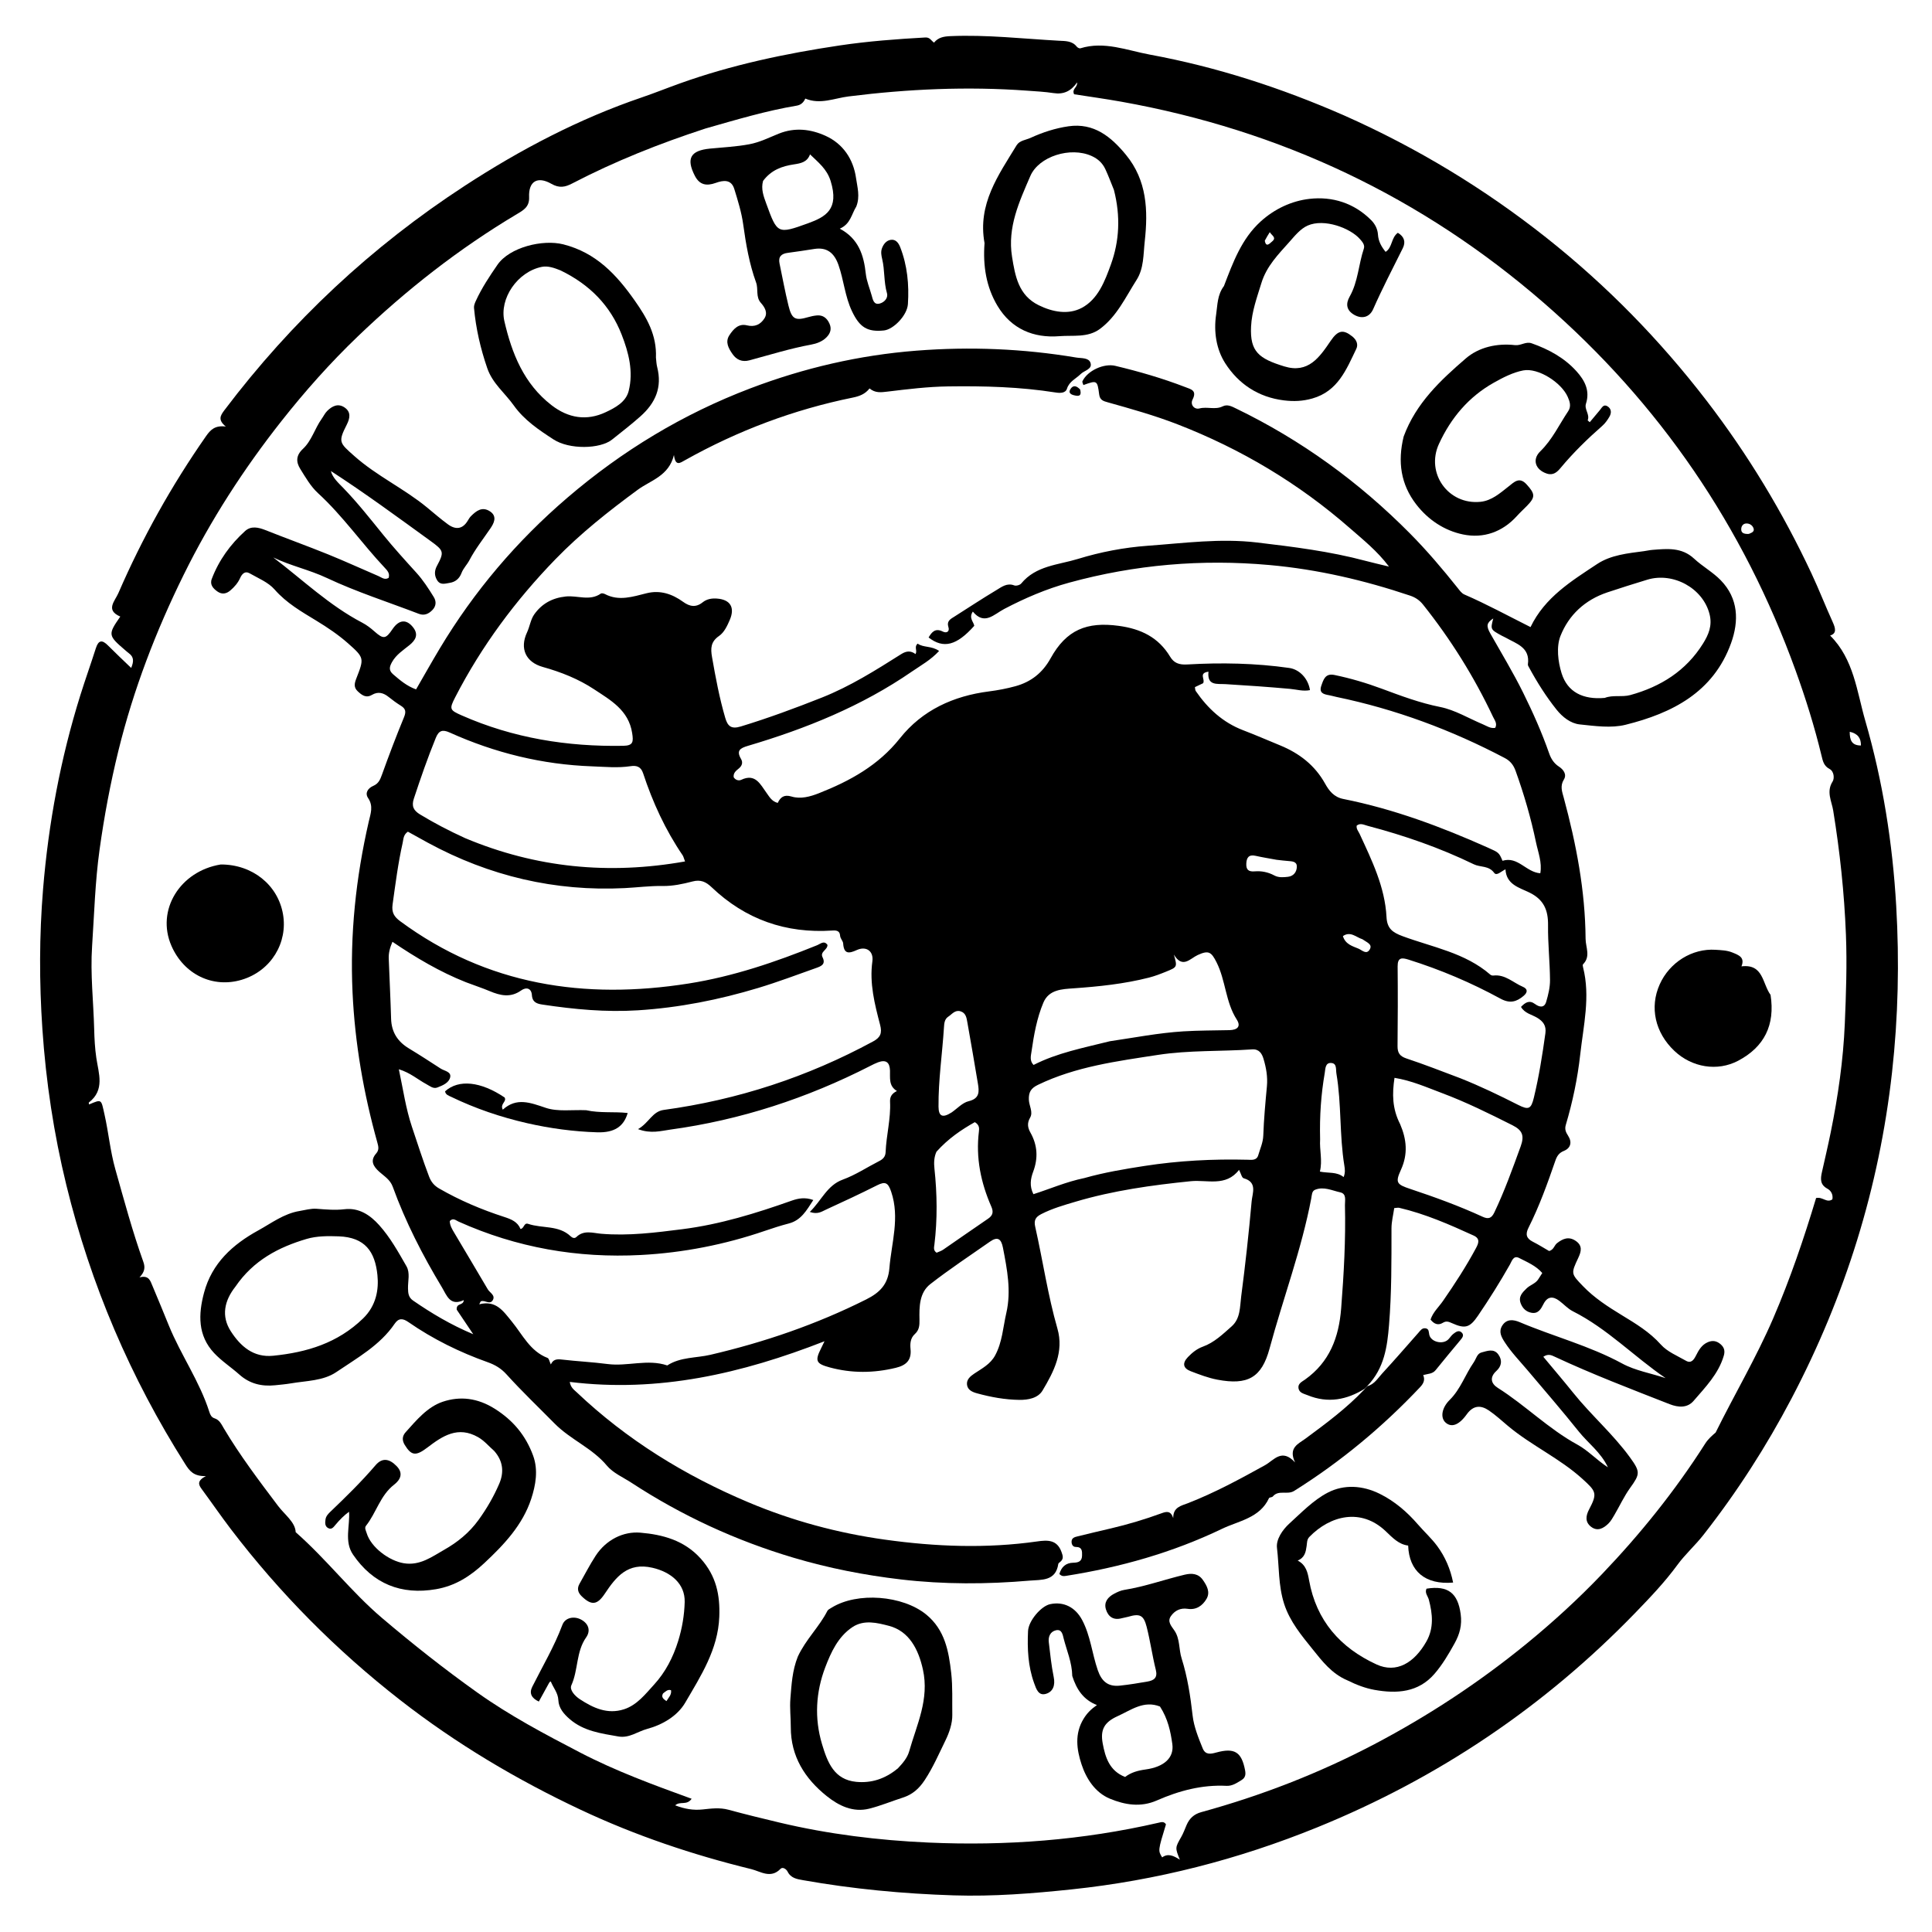 <svg version="1.1" id="Layer_1" xmlns="http://www.w3.org/2000/svg" xmlns:xlink="http://www.w3.org/1999/xlink" x="0px" y="0px"
	 width="100%" viewBox="0 0 896 896" enable-background="new 0 0 896 896" xml:space="preserve">
<path fill="#000000" opacity="1" stroke="none" 
	d="
M623.361,53.538 
	C657.217,68.577 688.33,87.44 717.073,110.186 
	C745.019,132.301 769.759,157.588 791.478,185.85 
	C810.634,210.776 826.785,237.52 840.117,265.967 
	C843.576,273.348 846.53,280.964 849.904,288.386 
	C851.244,291.335 851.928,293.775 848.748,294.737 
	C859.776,305.715 861.131,320.698 865.064,334.269 
	C873.182,362.278 877.716,390.973 879.401,420.149 
	C880.894,445.974 880.336,471.657 877.459,497.377 
	C871.487,550.767 855.776,601.085 830.845,648.582 
	C819.131,670.897 805.523,692.036 789.98,711.861 
	C786.25,716.617 781.433,720.953 778.004,725.644 
	C772.098,733.723 765.305,740.83 758.472,747.894 
	C716.329,791.461 667.07,824.622 610.922,847.455 
	C574.338,862.333 536.416,872.079 497.103,876.227 
	C478.888,878.149 460.628,879.591 442.302,879.008 
	C418.85,878.263 395.519,876.063 372.397,871.961 
	C369.668,871.477 366.781,871.047 365.277,868.026 
	C364.668,866.802 362.971,865.674 361.966,866.721 
	C357.424,871.448 352.626,867.871 348.439,866.847 
	C321.227,860.19 294.756,851.281 269.352,839.336 
	C239.579,825.336 211.491,808.627 185.505,788.367 
	C155.936,765.314 129.777,738.935 107.051,709.142 
	C102.408,703.054 98.08,696.726 93.531,690.565 
	C92.061,688.575 91.264,686.795 95.463,684.555 
	C89.823,684.745 87.873,682.113 85.944,679.072 
	C60.473,638.92 42.049,595.762 30.766,549.588 
	C24.953,525.796 21.31,501.67 19.655,477.194 
	C18.19,455.535 18.2,433.899 19.974,412.327 
	C22.488,381.764 28.101,351.71 37.27,322.389 
	C39.551,315.092 42.136,307.891 44.458,300.606 
	C45.673,296.794 47.385,296.633 50.058,299.33 
	C53.425,302.728 56.925,305.995 60.835,309.769 
	C62.115,306.7 62.082,304.702 59.844,303.021 
	C59.179,302.521 58.552,301.968 57.92,301.425 
	C50.082,294.698 50.011,294.254 55.788,285.943 
	C48.763,282.951 53.271,278.813 54.905,275.049 
	C66.008,249.461 79.536,225.225 95.507,202.342 
	C97.547,199.418 99.614,197.163 104.721,197.814 
	C100.936,194.744 102.197,192.715 104.075,190.23 
	C135.218,149.027 172.367,114.285 215.647,86.099 
	C241.426,69.311 268.585,55.072 297.676,45.164 
	C303.61,43.143 309.402,40.804 315.301,38.69 
	C339.334,30.076 364.234,24.837 389.421,21.077 
	C402.57,19.114 415.861,18.12 429.156,17.379 
	C431.292,17.26 431.833,18.857 433.172,19.768 
	C435.181,17.281 437.812,16.888 440.778,16.76 
	C457.63,16.036 474.365,17.966 491.14,18.89 
	C493.932,19.044 497.22,18.873 499.361,21.635 
	C499.705,22.079 500.59,22.542 501.041,22.403 
	C512.157,18.96 522.684,23.376 533.21,25.316 
	C564.231,31.034 594.111,40.727 623.361,53.538 
M327.135,59.61 
	C305.897,66.547 285.184,74.766 265.349,85.094 
	C262.07,86.801 259.404,87.354 255.724,85.253 
	C249.225,81.543 245.07,84.121 245.383,91.408 
	C245.576,95.908 242.83,97.444 239.783,99.258 
	C212.918,115.254 188.462,134.418 165.927,156.024 
	C153.175,168.25 141.444,181.443 130.496,195.324 
	C112.996,217.51 97.746,241.115 85.232,266.473 
	C72.319,292.639 61.911,319.723 54.928,348.09 
	C51.189,363.278 48.317,378.618 46.166,394.111 
	C44.102,408.97 43.704,423.93 42.708,438.863 
	C41.849,451.748 43.344,464.471 43.674,477.259 
	C43.787,481.656 44.017,486.195 44.677,490.657 
	C45.737,497.822 48.735,505.51 41.2,511.315 
	C41.083,511.406 41.276,511.898 41.325,512.207 
	C47.337,509.66 46.867,509.766 48.466,516.865 
	C50.362,525.285 51.117,533.865 53.488,542.262 
	C57.555,556.668 61.432,571.118 66.48,585.214 
	C67.438,587.888 67.06,589.932 64.689,592.417 
	C69.03,591.261 69.712,593.995 70.657,596.228 
	C73.247,602.351 75.767,608.505 78.272,614.664 
	C83.847,628.37 92.571,640.599 97.082,654.801 
	C97.501,656.119 98.055,657.323 99.487,657.769 
	C101.82,658.498 102.7,660.573 103.79,662.406 
	C111.279,675 120.099,686.647 128.904,698.328 
	C132.076,702.537 136.929,705.903 137.128,710.573 
	C151.705,723.434 162.966,738.298 177.054,750.273 
	C191.4,762.466 206.116,774.104 221.471,785.025 
	C236.521,795.731 252.723,804.281 269.014,812.755 
	C285.528,821.345 302.995,827.764 320.757,834.21 
	C318.484,837.496 315.371,835.151 313.141,837.264 
	C317.466,838.93 321.54,839.635 325.885,839.163 
	C329.843,838.732 333.828,838.216 337.792,839.291 
	C345.654,841.424 353.561,843.361 361.49,845.244 
	C384.237,850.648 407.362,853.483 430.608,854.523 
	C466.483,856.129 502.117,853.432 537.221,845.344 
	C538.534,845.041 539.837,844.587 540.732,846.09 
	C537.024,858.233 537.024,858.233 538.976,861.397 
	C541.616,859.431 544.237,860.556 547.177,862.472 
	C544.928,856.888 544.977,856.916 547.846,851.865 
	C548.826,850.139 549.505,848.239 550.295,846.407 
	C551.622,843.328 553.706,841.346 557.11,840.411 
	C584.971,832.759 611.758,822.38 637.364,808.917 
	C662.473,795.715 686.025,780.22 707.988,762.276 
	C720.254,752.254 731.928,741.555 742.855,730.133 
	C760.729,711.448 776.909,691.344 790.821,669.493 
	C792.229,667.282 794.042,665.764 795.655,664.367 
	C804.421,646.637 814.516,629.59 822.352,611.414 
	C830.241,593.115 836.627,574.287 842.249,555.603 
	C845.342,554.931 847.143,558.055 849.795,556.226 
	C850.204,554.095 849.225,552.209 847.481,551.269 
	C844.019,549.404 844.263,546.671 844.953,543.6 
	C846.339,537.438 847.784,531.287 849.041,525.099 
	C852.42,508.467 854.85,491.645 855.563,474.73 
	C856.141,461.001 856.625,447.24 856.083,433.424 
	C855.323,414.081 853.279,394.967 850.178,375.895 
	C849.474,371.561 846.869,367.158 849.922,362.418 
	C850.766,361.106 850.659,357.761 848.482,356.619 
	C845.813,355.218 845.359,352.913 844.78,350.512 
	C841.541,337.087 837.432,323.926 832.736,310.948 
	C808.538,244.077 769.724,187.164 716.036,140.527 
	C659.389,91.321 593.941,60.406 520.117,47.181 
	C512.684,45.85 505.197,44.82 498.13,43.712 
	C496.968,41.148 499.774,40.651 499.531,38.227 
	C496.66,42.335 493.197,43.884 488.625,43.177 
	C484.527,42.544 480.356,42.343 476.211,42.041 
	C448.561,40.025 421.027,41.271 393.542,44.72 
	C386.944,45.548 380.384,48.624 373.47,45.717 
	C372.707,47.46 371.472,48.666 369.5,48.996 
	C355.361,51.366 341.654,55.467 327.135,59.61 
M811.041,247.616 
	C812.235,247.091 813.844,246.643 813.215,244.949 
	C812.684,243.519 811.263,242.63 809.656,242.788 
	C808.399,242.911 807.625,243.944 807.534,245.187 
	C807.39,247.146 808.671,247.717 811.041,247.616 
M863.043,345.736 
	C863.096,342.371 861.645,340.224 857.847,339.373 
	C857.835,343.137 858.676,345.74 863.043,345.736 
z"/>
<path fill="#000000" opacity="1" stroke="none" 
	d="
M633.03,643.984 
	C624.636,649.22 615.836,650.93 606.396,647.042 
	C604.728,646.356 602.62,646.033 602.214,643.914 
	C601.785,641.667 603.819,640.809 605.254,639.785 
	C616.608,631.688 620.937,620.294 621.989,606.765 
	C623.23,590.811 624.138,574.88 623.742,558.885 
	C623.687,556.68 624.626,553.64 621.53,552.959 
	C617.726,552.123 613.88,550.142 609.875,551.783 
	C608.364,552.402 608.41,554.244 608.13,555.719 
	C603.618,579.486 595.065,602.137 588.779,625.419 
	C585.114,638.995 578.601,642.507 564.559,639.843 
	C560.34,639.042 556.234,637.465 552.2,635.919 
	C548.663,634.564 548.215,632.198 550.903,629.39 
	C552.888,627.317 555.116,625.523 557.809,624.55 
	C563.142,622.623 567.083,618.76 571.176,615.146 
	C575.337,611.473 574.996,606.042 575.623,601.252 
	C577.544,586.585 579.162,571.871 580.47,557.137 
	C580.801,553.406 583.276,548.256 576.762,546.434 
	C575.917,546.198 575.54,544.289 574.627,542.545 
	C568.515,550.528 559.785,547.036 552.28,547.8 
	C534.185,549.642 516.278,552.125 498.83,557.304 
	C493.436,558.905 487.993,560.451 482.908,563.059 
	C480.198,564.448 479.429,565.971 480.105,568.966 
	C483.654,584.68 485.941,600.66 490.406,616.187 
	C493.495,626.929 488.713,636.16 483.487,644.897 
	C481.392,648.398 476.886,649.272 472.757,649.221 
	C466.077,649.138 459.534,647.94 453.101,646.174 
	C450.956,645.586 448.769,644.643 448.468,642.192 
	C448.172,639.784 450.025,638.247 451.85,637.025 
	C455.43,634.629 459.292,632.68 461.501,628.609 
	C464.847,622.444 465.171,615.538 466.695,608.93 
	C469.056,598.692 467.071,588.676 465.13,578.624 
	C464.322,574.444 462.622,573.38 459.127,575.826 
	C449.852,582.315 440.386,588.565 431.464,595.513 
	C426.323,599.517 426.306,606.072 426.424,612.032 
	C426.477,614.737 426.313,616.841 424.253,618.712 
	C422.21,620.567 422.022,623.139 422.279,625.669 
	C422.802,630.831 420.232,633.192 415.448,634.349 
	C405.201,636.828 395.05,636.932 384.858,634.18 
	C378.429,632.444 377.823,631.185 380.833,625.224 
	C381.193,624.511 381.531,623.788 382.384,622.025 
	C343.92,637.062 305.357,645.949 264.236,640.889 
	C264.668,643.54 266.234,644.539 267.447,645.689 
	C290.727,667.756 317.576,684.278 347.033,696.705 
	C367.379,705.288 388.553,710.987 410.393,714.034 
	C433.872,717.31 457.431,718.227 481.009,714.871 
	C485.825,714.186 490.225,713.986 492.305,719.793 
	C492.938,721.562 493.363,722.893 491.82,724.244 
	C491.445,724.572 490.863,724.916 490.804,725.315 
	C489.612,733.411 482.957,732.572 477.566,733.038 
	C457.636,734.759 437.726,734.83 417.784,732.492 
	C400.882,730.512 384.319,727.267 368.012,722.423 
	C341.243,714.471 316.181,702.91 292.82,687.637 
	C288.938,685.099 284.308,683.131 281.453,679.708 
	C274.627,671.524 264.578,667.666 257.213,660.193 
	C249.738,652.608 242.008,645.253 234.868,637.351 
	C232.382,634.599 229.552,632.951 226.241,631.774 
	C213.155,627.12 200.781,621.036 189.361,613.114 
	C186.824,611.354 184.86,611.22 183.058,613.872 
	C176.198,623.961 165.647,629.75 155.958,636.335 
	C149.942,640.424 142.117,640.34 134.972,641.555 
	C132.522,641.972 130.037,642.184 127.562,642.44 
	C121.37,643.08 115.804,641.754 111.023,637.491 
	C107.186,634.07 102.777,631.22 99.289,627.492 
	C91.664,619.34 91.954,609.552 94.625,599.535 
	C98.282,585.826 107.906,577.153 119.738,570.649 
	C125.926,567.248 131.644,562.81 138.991,561.609 
	C141.602,561.182 144.194,560.395 146.829,560.593 
	C151.12,560.915 155.383,561.324 159.69,560.806 
	C166.539,559.982 171.682,563.549 175.844,568.172 
	C180.957,573.852 184.7,580.617 188.5,587.235 
	C190.297,590.363 189.135,594.111 189.22,597.576 
	C189.274,599.819 189.442,601.695 191.601,603.18 
	C200.106,609.028 208.898,614.322 219.477,618.773 
	C216.386,614.178 213.864,610.428 211.811,607.375 
	C211.575,604.097 214.899,605.681 215.083,602.955 
	C208.667,605.932 207.179,600.72 204.936,596.998 
	C195.976,582.133 188.074,566.727 182.149,550.388 
	C180.946,547.068 178.252,545.538 175.939,543.466 
	C173.169,540.984 171.469,538.326 174.467,534.932 
	C175.929,533.277 175.498,531.654 174.985,529.813 
	C168.627,507.016 164.593,483.912 163.493,460.163 
	C162.25,433.343 165.046,407.084 171.016,381.04 
	C171.856,377.376 173.265,373.871 170.714,370.11 
	C169.083,367.705 170.735,365.488 173.088,364.477 
	C175.542,363.422 176.305,361.593 177.138,359.277 
	C180.346,350.352 183.712,341.477 187.331,332.712 
	C188.364,330.21 188.246,328.751 185.966,327.33 
	C183.992,326.099 182.091,324.724 180.28,323.262 
	C177.845,321.297 175.364,320.581 172.491,322.268 
	C169.752,323.876 167.816,322.393 165.881,320.58 
	C163.895,318.719 164.435,316.761 165.259,314.638 
	C168.882,305.299 169.039,305.097 161.374,298.327 
	C156.91,294.385 151.917,291.025 146.785,287.899 
	C139.87,283.687 132.872,279.714 127.346,273.387 
	C124.417,270.034 119.732,268.156 115.703,265.851 
	C113.574,264.633 112.176,266.274 111.399,268.005 
	C110.339,270.367 108.732,272.2 106.817,273.841 
	C104.952,275.438 102.905,275.765 100.868,274.342 
	C98.878,272.953 97.197,271.157 98.217,268.472 
	C101.514,259.791 106.854,252.439 113.685,246.261 
	C116.409,243.797 119.809,244.535 123.119,245.851 
	C132.777,249.689 142.558,253.219 152.192,257.116 
	C160.044,260.292 167.743,263.846 175.535,267.174 
	C176.977,267.79 178.366,269.108 180.224,268.014 
	C180.939,265.901 179.56,264.511 178.362,263.239 
	C167.777,251.995 158.942,239.205 147.479,228.706 
	C144.118,225.628 141.706,221.413 139.255,217.472 
	C137.264,214.271 137.192,211.242 140.498,208.164 
	C144.541,204.399 145.985,198.72 149.18,194.252 
	C150.048,193.038 150.7,191.623 151.738,190.589 
	C154.006,188.327 156.769,186.923 159.778,188.956 
	C162.897,191.064 162.308,193.994 160.818,196.937 
	C156.712,205.044 157.41,205.348 164.318,211.491 
	C174.721,220.742 187.415,226.579 198.068,235.363 
	C201.269,238.002 204.404,240.735 207.751,243.176 
	C211.306,245.768 214.563,245.488 216.976,241.402 
	C217.398,240.687 217.842,239.951 218.423,239.371 
	C220.892,236.905 223.587,234.804 227.193,237.125 
	C230.91,239.519 228.853,242.97 227.436,245.054 
	C224.104,249.956 220.434,254.588 217.648,259.892 
	C216.604,261.878 214.878,263.527 214.027,265.767 
	C213.098,268.215 211.336,269.888 208.548,270.316 
	C206.409,270.645 204.217,271.503 202.725,269.086 
	C201.386,266.918 201.431,264.696 202.631,262.456 
	C206.121,255.946 205.819,255.345 199.677,250.892 
	C184.379,239.799 169.152,228.611 153.452,218.447 
	C154.25,221.585 156.883,223.894 159.255,226.349 
	C165.85,233.177 171.711,240.618 177.68,247.982 
	C182.586,254.035 187.84,259.813 193.08,265.586 
	C196.236,269.064 198.75,272.96 201.189,276.924 
	C202.481,279.024 202.199,281.206 200.538,282.907 
	C198.868,284.617 196.849,285.673 194.237,284.669 
	C179.995,279.199 165.376,274.539 151.611,268.06 
	C143.46,264.222 134.759,262.411 126.732,258.526 
	C140.331,268.869 152.7,280.779 167.932,288.746 
	C170.021,289.839 171.846,291.235 173.604,292.792 
	C177.86,296.563 178.894,296.398 182.069,291.718 
	C185.068,287.299 188.561,287.033 191.646,291.025 
	C194.237,294.378 192.625,296.959 189.931,299.156 
	C186.974,301.565 183.721,303.584 181.777,307.098 
	C180.573,309.274 180.209,310.924 182.351,312.752 
	C185.503,315.442 188.598,318.148 192.962,319.715 
	C196.684,313.281 200.243,306.927 203.989,300.686 
	C219.887,274.2 239.59,250.998 263.084,230.861 
	C288.515,209.063 316.672,192.026 347.944,180.126 
	C372.794,170.669 398.431,164.706 424.995,162.63 
	C449.852,160.686 474.542,161.684 499.111,165.812 
	C501.468,166.208 504.899,165.796 505.727,168.254 
	C506.735,171.244 502.856,171.799 501.217,173.444 
	C499.015,175.656 495.928,176.792 494.809,180.291 
	C494.137,182.394 491.602,182.348 489.539,182.021 
	C473.045,179.411 456.44,178.969 439.777,179.201 
	C430.271,179.333 420.87,180.494 411.472,181.627 
	C408.555,181.979 405.918,182.338 403.266,180.148 
	C401.203,182.789 398.56,183.764 395.521,184.382 
	C368.074,189.965 342.159,199.724 317.726,213.405 
	C315.407,214.703 313.254,216.446 312.553,211.014 
	C310.192,220.804 301.724,222.752 295.73,227.161 
	C282.29,237.048 269.224,247.366 257.62,259.328 
	C239.098,278.421 223.336,299.617 211.125,323.334 
	C208.266,328.885 208.554,329.321 214.138,331.785 
	C238.008,342.321 263.078,346.337 289.028,345.883 
	C293.672,345.801 293.811,344.06 293.176,339.97 
	C291.521,329.299 283.108,324.692 275.517,319.67 
	C268.313,314.904 260.174,311.669 251.778,309.33 
	C243.789,307.105 240.926,300.736 244.43,293.26 
	C245.695,290.558 246.079,287.324 247.749,284.956 
	C251.234,280.015 256.089,277.293 262.406,276.629 
	C267.799,276.063 273.479,278.882 278.624,275.303 
	C279.029,275.022 279.992,275.221 280.533,275.505 
	C287.075,278.935 293.473,276.707 299.904,275.118 
	C306.214,273.558 311.781,275.475 316.82,279.124 
	C319.9,281.354 322.756,281.822 325.87,279.335 
	C327.784,277.807 330.058,277.422 332.473,277.595 
	C338.722,278.045 340.938,281.738 338.436,287.536 
	C337.233,290.323 335.841,293.307 333.483,294.932 
	C329.62,297.594 329.504,300.67 330.216,304.738 
	C331.879,314.234 333.639,323.69 336.355,332.955 
	C337.476,336.782 339.114,338.267 343.554,336.914 
	C356.307,333.028 368.759,328.428 381.151,323.514 
	C394.309,318.295 406.121,310.831 417.965,303.355 
	C420.4,301.818 422.425,301.712 424.592,303.34 
	C425.564,301.675 423.794,300.066 425.581,298.495 
	C428.221,300.414 432.072,299.437 435.525,301.898 
	C431.609,306.123 427.075,308.577 422.942,311.427 
	C399.659,327.484 373.786,337.936 346.835,345.907 
	C343.143,347 341.434,348.149 343.669,351.986 
	C344.625,353.627 344.151,355.152 342.632,356.399 
	C341.365,357.441 339.969,358.492 340.269,360.492 
	C341.143,361.809 342.604,362.205 343.789,361.644 
	C350.354,358.538 352.636,363.804 355.446,367.638 
	C356.839,369.539 357.848,371.614 360.682,372.37 
	C361.951,369.736 363.587,368.353 367.111,369.413 
	C371.322,370.68 375.719,369.475 379.796,367.866 
	C394.189,362.184 407.353,354.987 417.333,342.426 
	C427.751,329.311 442.171,322.755 458.705,320.646 
	C462.814,320.122 466.926,319.339 470.918,318.242 
	C478.121,316.263 483.491,312.08 487.23,305.313 
	C494.544,292.076 504.026,288.231 518.877,290.255 
	C529.128,291.652 537.247,295.55 542.676,304.565 
	C544.408,307.443 546.762,308.38 550.561,308.16 
	C566.356,307.245 582.172,307.535 597.887,309.772 
	C602.705,310.458 606.697,314.705 607.526,320.055 
	C604.36,320.72 601.329,319.749 598.234,319.471 
	C588.3,318.578 578.346,317.874 568.389,317.285 
	C564.365,317.047 559.771,318.146 560.449,311.507 
	C555.713,312.149 559.05,315.015 557.966,316.857 
	C556.992,317.321 555.676,317.947 554.161,318.668 
	C554.292,319.298 554.246,320.03 554.573,320.505 
	C560.169,328.631 567.139,335.074 576.532,338.663 
	C582.285,340.861 587.936,343.328 593.636,345.666 
	C602.526,349.313 609.759,354.839 614.529,363.41 
	C616.382,366.74 618.62,369.669 622.973,370.535 
	C646.276,375.171 668.383,383.437 690.009,393.096 
	C695.192,395.411 695.188,395.421 696.817,399.205 
	C703.963,396.981 707.731,404.522 714.342,404.995 
	C715.24,399.983 713.306,395.234 712.333,390.581 
	C709.986,379.348 706.779,368.312 702.878,357.487 
	C701.903,354.781 700.402,352.888 697.912,351.575 
	C673.17,338.533 647.195,328.9 619.784,323.213 
	C618.645,322.977 617.531,322.613 616.386,322.416 
	C613.878,321.985 611.606,321.404 612.79,318.004 
	C613.795,315.116 614.636,312.158 618.875,313.033 
	C626.392,314.585 633.706,316.755 640.901,319.43 
	C649.745,322.719 658.518,326.012 667.91,327.882 
	C674.785,329.25 681.149,333.175 687.751,335.933 
	C689.553,336.686 691.226,337.951 693.435,337.554 
	C694.52,335.558 693.128,333.948 692.418,332.442 
	C683.644,313.835 672.802,296.507 659.98,280.411 
	C658.349,278.364 656.414,277.06 653.963,276.237 
	C632.762,269.115 611.151,264.065 588.803,262.049 
	C557.302,259.208 526.379,261.859 495.876,270.206 
	C485.301,273.1 475.346,277.367 465.699,282.432 
	C460.892,284.956 456.557,290.139 451.166,283.637 
	C449.186,286.61 451.49,288.275 451.836,290.229 
	C443.683,299.376 437.575,300.991 430.654,295.646 
	C432.163,293.039 433.8,291.175 437.235,292.895 
	C439.16,293.858 440.444,292.731 439.869,290.93 
	C438.918,287.95 440.834,287.092 442.673,285.927 
	C449.136,281.836 455.516,277.607 462.079,273.682 
	C464.521,272.222 466.984,270.197 470.381,271.494 
	C471.248,271.824 473.009,271.339 473.607,270.611 
	C480.443,262.283 490.804,262.012 499.935,259.204 
	C510.424,255.979 521.357,253.895 532.223,253.112 
	C549.1,251.894 565.939,249.561 583.05,251.601 
	C599.922,253.612 616.711,255.683 633.152,260.069 
	C636.494,260.961 639.872,261.717 644.166,262.762 
	C638.68,255.482 632.219,250.36 626.102,245.007 
	C602.319,224.191 575.553,208.221 546.087,196.785 
	C535.528,192.687 524.633,189.635 513.744,186.582 
	C511.716,186.014 510.104,185.575 509.765,182.951 
	C508.906,176.301 508.78,176.317 502.446,178.575 
	C502.28,177.965 501.809,177.227 502.008,176.806 
	C504.351,171.85 511.981,168.413 517.218,169.661 
	C528.234,172.287 539.082,175.433 549.658,179.505 
	C552.387,180.555 555.216,181.052 553.072,185.303 
	C551.877,187.674 553.878,190.046 556.284,189.422 
	C559.884,188.487 563.567,190.171 567.019,188.461 
	C569.217,187.373 571.196,188.457 573.179,189.416 
	C603.468,204.061 630.293,223.565 653.926,247.43 
	C661.767,255.348 668.994,263.866 675.952,272.591 
	C676.874,273.747 677.842,275.152 679.11,275.701 
	C689.467,280.182 699.368,285.6 709.811,290.82 
	C716.455,276.979 728.839,269.439 740.7,261.58 
	C747.057,257.368 754.909,256.608 762.44,255.606 
	C763.75,255.431 765.048,255.117 766.362,255.014 
	C773.174,254.481 779.922,253.739 785.65,259.068 
	C789.527,262.675 794.34,265.317 798.015,269.091 
	C806.272,277.572 806.516,288.035 802.794,298.328 
	C794.569,321.078 775.489,330.757 753.876,336.127 
	C747.206,337.785 739.688,336.696 732.651,335.964 
	C728.348,335.517 724.566,332.472 721.887,329.119 
	C717.018,323.024 712.837,316.391 709.106,309.509 
	C708.87,309.073 708.527,308.552 708.588,308.121 
	C709.701,300.178 703.246,298.559 698.267,295.712 
	C697.69,295.382 697.064,295.139 696.48,294.82 
	C691.192,291.925 691.193,291.922 692.525,286.818 
	C689.464,288.823 689.141,290.222 691.173,293.82 
	C696.33,302.952 701.779,311.914 706.429,321.335 
	C710.931,330.454 715.07,339.712 718.418,349.312 
	C719.327,351.917 720.645,354.013 723.037,355.565 
	C725.095,356.901 726.726,359.178 725.29,361.5 
	C723.4,364.558 724.459,367.162 725.238,370.045 
	C731.015,391.445 735.18,413.1 735.344,435.373 
	C735.373,439.357 737.804,443.568 734.158,447.214 
	C733.921,447.451 734.068,448.183 734.185,448.647 
	C737.621,462.231 734.346,475.641 732.861,489.035 
	C731.636,500.084 729.343,511.015 726.167,521.706 
	C725.563,523.737 726.192,525.11 727.251,526.741 
	C729.144,529.657 728.476,532.468 725.297,533.742 
	C722.917,534.696 722.021,536.275 721.299,538.365 
	C717.661,548.909 713.887,559.407 708.867,569.389 
	C707.354,572.398 707.841,574.339 710.862,575.867 
	C713.519,577.21 716.045,578.81 718.436,580.186 
	C720.623,579.6 720.808,577.55 722.093,576.545 
	C724.756,574.462 727.501,573.273 730.731,575.457 
	C734.007,577.673 733.365,580.353 731.962,583.337 
	C728.497,590.701 728.573,590.694 734.165,596.499 
	C739.417,601.951 745.691,605.997 752.097,609.902 
	C758.584,613.857 765.027,617.714 770.256,623.569 
	C773.226,626.895 777.88,628.775 781.905,631.081 
	C784.33,632.47 785.575,630.576 786.519,628.709 
	C787.814,626.148 789.173,623.714 791.995,622.477 
	C794.246,621.491 796.187,621.857 797.997,623.445 
	C799.682,624.923 800.083,626.57 799.422,628.8 
	C796.921,637.233 790.901,643.329 785.425,649.69 
	C782.551,653.029 778.411,652.809 774.311,651.203 
	C756.409,644.191 738.446,637.331 721.01,629.187 
	C719.536,628.499 717.998,627.702 715.737,629.227 
	C720.424,634.865 725.125,640.36 729.65,645.996 
	C737.976,656.368 748.13,665.124 755.961,675.933 
	C760.785,682.589 760.638,683.618 756.008,690.037 
	C753.203,693.927 751.174,698.372 748.735,702.532 
	C747.898,703.959 747.065,705.473 745.898,706.606 
	C743.626,708.813 740.869,710.359 737.89,708.069 
	C735.004,705.851 735.436,702.917 736.995,699.979 
	C740.952,692.527 740.175,691.599 733.946,685.927 
	C723.391,676.317 710.284,670.45 699.424,661.369 
	C696.492,658.917 693.672,656.292 690.527,654.148 
	C686.721,651.554 683.254,651.693 680.223,655.922 
	C676.574,661.012 673.124,662.126 670.448,659.77 
	C667.919,657.543 668.545,652.968 672.341,649.211 
	C677.386,644.218 679.545,637.456 683.483,631.795 
	C684.605,630.18 684.989,627.766 687.066,627.228 
	C689.685,626.551 692.763,625.233 694.883,628.169 
	C696.795,630.818 696.435,633.557 693.979,635.797 
	C690.753,638.737 691.453,641.645 694.615,643.643 
	C707.418,651.733 718.181,662.686 731.521,669.961 
	C736.573,672.715 740.354,677.016 745.705,680.496 
	C742.38,673.448 736.521,669.317 732.225,663.947 
	C724.452,654.229 716.305,644.81 708.271,635.302 
	C704.735,631.117 700.909,627.188 697.9,622.552 
	C696.259,620.024 694.896,617.587 696.709,614.744 
	C698.765,611.521 701.98,611.987 704.775,613.17 
	C720.514,619.836 737.163,624.116 752.35,632.373 
	C758.371,635.647 765.711,636.88 772.455,639.138 
	C757.809,629.158 745.414,616.16 729.427,608.116 
	C727.1,606.945 725.252,604.844 723.121,603.254 
	C720.14,601.03 717.618,601.208 715.804,604.798 
	C714.651,607.078 713.387,609.399 710.246,608.823 
	C707.77,608.369 706.102,606.759 705.233,604.4 
	C704.087,601.288 706.045,599.412 708.002,597.503 
	C709.672,595.874 712.166,595.312 713.453,593.207 
	C713.969,592.362 714.517,591.538 715.258,590.38 
	C712.31,586.989 708.279,585.339 704.532,583.416 
	C701.855,582.043 701.148,584.864 700.267,586.419 
	C695.664,594.54 690.711,602.438 685.461,610.151 
	C681.645,615.757 679.502,616.383 673.353,613.627 
	C671.902,612.977 670.74,612.495 669.194,613.446 
	C667.008,614.79 665.113,614.101 663.446,611.98 
	C664.55,608.57 667.233,606.186 669.191,603.366 
	C674.706,595.422 679.959,587.323 684.538,578.798 
	C685.735,576.57 686.528,574.425 683.433,573.011 
	C672.235,567.898 660.973,562.955 648.918,560.149 
	C648.324,560.011 647.651,560.208 646.595,560.277 
	C646.142,563.468 645.327,566.566 645.326,569.664 
	C645.32,584.651 645.413,599.642 644.178,614.588 
	C643.353,624.576 642.017,634.489 634.193,642.692 
	C633.554,643.436 633.292,643.71 633.03,643.984 
M216.079,455.523 
	C204.006,450.751 192.903,444.149 182.005,436.773 
	C180.772,439.634 180.192,442.021 180.285,444.521 
	C180.632,453.83 181.108,463.134 181.377,472.444 
	C181.557,478.642 184.387,483.051 189.615,486.212 
	C194.598,489.226 199.485,492.403 204.373,495.571 
	C206.091,496.685 209.339,496.99 208.785,499.583 
	C208.23,502.185 205.308,503.399 202.848,504.343 
	C200.921,505.083 199.359,503.667 197.766,502.812 
	C193.765,500.667 190.297,497.505 184.971,495.889 
	C186.97,505.287 188.187,514.06 191.036,522.562 
	C193.626,530.29 196.093,538.049 198.997,545.674 
	C199.965,548.215 201.427,549.898 203.676,551.195 
	C213.231,556.706 223.345,560.981 233.804,564.368 
	C237.14,565.449 240.023,566.611 241.407,569.981 
	C243.147,569.693 242.933,566.9 244.956,567.591 
	C251.431,569.804 259.057,568.065 264.643,573.349 
	C265.392,574.058 266.447,574.526 267.331,573.665 
	C270.778,570.31 274.99,571.851 278.764,572.172 
	C291.479,573.252 304.01,571.639 316.527,570.051 
	C333.943,567.84 350.636,562.677 367.128,556.835 
	C370.266,555.723 373.395,555.162 377.187,556.527 
	C374.068,561.327 371.561,565.921 365.813,567.416 
	C362.12,568.377 358.474,569.547 354.863,570.787 
	C336.185,577.2 316.925,580.976 297.278,582.022 
	C267.925,583.583 239.593,578.65 212.653,566.531 
	C211.43,565.981 210.107,564.633 208.59,566.286 
	C208.62,568.357 209.703,570.08 210.695,571.767 
	C215.839,580.509 221.109,589.177 226.215,597.941 
	C227.146,599.538 229.852,600.675 228.544,602.965 
	C227.209,605.303 224.834,602.76 223.029,603.514 
	C222.831,603.597 222.755,603.974 222.252,604.887 
	C230.093,602.892 233.39,608.036 237.416,612.96 
	C242.359,619.005 245.85,626.66 253.92,629.755 
	C254.632,630.028 254.863,631.555 255.458,632.792 
	C256.502,630.438 258.212,630.241 260.464,630.505 
	C267.561,631.335 274.72,631.67 281.802,632.597 
	C291.014,633.802 300.309,630.149 309.449,633.247 
	C315.563,629.288 322.802,629.868 329.505,628.302 
	C354.545,622.454 378.685,614.183 401.723,602.63 
	C408.065,599.45 411.857,595.612 412.469,588.161 
	C413.439,576.354 417.381,564.772 413.311,552.716 
	C411.889,548.503 410.612,547.763 406.78,549.697 
	C398.91,553.669 390.907,557.385 382.893,561.062 
	C381.066,561.9 379.199,563.335 375.553,562.053 
	C381.036,556.721 383.554,549.727 390.849,547.068 
	C396.824,544.889 402.111,541.336 407.743,538.469 
	C409.468,537.591 410.636,536.478 410.723,534.289 
	C411.031,526.484 413.177,518.834 412.782,510.966 
	C412.67,508.75 413.505,507.161 415.964,505.981 
	C412.033,503.584 412.867,499.862 412.75,496.451 
	C412.617,492.58 410.799,491.339 407.221,492.663 
	C405.976,493.124 404.782,493.735 403.597,494.341 
	C374.301,509.317 343.43,519.432 310.813,523.883 
	C306.519,524.468 301.895,525.906 295.893,523.657 
	C301.017,520.719 302.506,515.472 307.821,514.747 
	C342.141,510.07 374.505,499.464 404.964,482.96 
	C408.362,481.119 409.155,479.097 408.168,475.314 
	C405.656,465.69 403.169,456.042 404.577,445.843 
	C405.239,441.055 401.678,438.616 397.331,440.609 
	C393.662,442.292 391.359,442.522 391.031,437.523 
	C390.957,436.386 389.706,435.321 389.606,433.9 
	C389.449,431.662 387.939,431.425 386.037,431.552 
	C364.462,432.991 345.707,426.423 330.033,411.472 
	C327.389,408.95 324.926,407.806 321.139,408.803 
	C316.661,409.982 311.955,410.971 307.367,410.895 
	C301.394,410.795 295.537,411.582 289.687,411.876 
	C257.435,413.495 226.921,406.297 198.458,390.844 
	C195.281,389.119 192.13,387.348 189.161,385.705 
	C187.009,387.161 187.125,389.208 186.74,390.907 
	C184.609,400.313 183.415,409.873 182.073,419.416 
	C181.537,423.224 182.819,425.186 185.623,427.254 
	C225.891,456.947 271.128,463.736 319.375,456.122 
	C340.008,452.866 359.699,446.158 379.019,438.337 
	C380.53,437.725 382.184,436.007 383.753,438.211 
	C383.835,440.555 380.185,441.349 381.47,443.937 
	C383.118,447.257 380.725,448.132 378.52,448.915 
	C369.585,452.087 360.699,455.442 351.629,458.18 
	C333.446,463.669 314.962,467.334 295.882,468.546 
	C280.944,469.496 266.344,468.103 251.701,465.912 
	C249.222,465.541 246.905,464.991 246.679,461.516 
	C246.468,458.278 244.071,457.646 241.683,459.344 
	C236.779,462.834 232.032,461.73 227.08,459.648 
	C223.708,458.23 220.214,457.102 216.079,455.523 
M677.333,500.08 
	C686.465,503.714 695.308,507.965 704.069,512.412 
	C708.935,514.883 710.087,514.307 711.346,509.102 
	C713.729,499.249 715.311,489.249 716.701,479.211 
	C717.195,475.647 715.641,473.632 712.784,471.942 
	C710.315,470.483 707.134,469.973 705.391,466.97 
	C707.405,464.882 709.252,463.672 711.903,465.636 
	C713.941,467.146 716.198,467.546 717.07,464.608 
	C718.039,461.341 718.873,457.876 718.847,454.505 
	C718.782,446.033 717.833,437.561 717.936,429.098 
	C718.022,422.047 715.955,417.173 709.237,413.903 
	C704.62,411.656 698.538,410.224 698.193,403.157 
	C696.165,404.131 694.091,406.378 692.954,404.806 
	C690.446,401.339 686.555,402.309 683.5,400.825 
	C667.727,393.167 651.235,387.457 634.297,382.999 
	C632.607,382.554 630.899,381.532 629.186,382.894 
	C628.945,384.452 629.965,385.47 630.509,386.647 
	C636.233,399.029 642.298,411.363 643.018,425.283 
	C643.293,430.615 645.776,432.422 650.447,434.155 
	C664.338,439.307 679.446,441.833 691.155,452.001 
	C691.494,452.296 692.098,452.485 692.543,452.431 
	C698.03,451.764 701.757,455.748 706.256,457.648 
	C708.488,458.591 708.601,460.163 706.614,461.84 
	C703.279,464.657 700.22,465.515 695.865,463.14 
	C682.273,455.728 668.042,449.693 653.241,445.049 
	C650.11,444.066 648.136,443.972 648.178,448.225 
	C648.3,460.525 648.268,472.828 648.136,485.129 
	C648.102,488.272 649.157,489.85 652.266,490.882 
	C660.469,493.606 668.532,496.755 677.333,500.08 
M502.924,546.334 
	C512.056,543.754 521.388,542.185 530.749,540.734 
	C546.582,538.279 562.504,537.449 578.508,537.85 
	C580.448,537.898 582.804,538.297 583.538,535.739 
	C584.401,532.738 585.755,529.941 585.87,526.628 
	C586.136,519.001 586.847,511.384 587.555,503.779 
	C587.965,499.371 587.205,495.145 585.964,491.008 
	C585.237,488.583 583.906,486.452 580.717,486.671 
	C566.143,487.675 551.472,487 536.97,489.233 
	C518.01,492.152 498.961,494.621 481.357,503.124 
	C478.075,504.709 477.022,506.554 477.148,510.004 
	C477.25,512.818 479.217,515.737 477.746,518.297 
	C476.249,520.902 476.608,522.991 477.877,525.248 
	C481.171,531.106 481.515,537.084 479.16,543.391 
	C477.96,546.603 477.341,550.017 479.262,553.826 
	C487.015,551.366 494.324,548.115 502.924,546.334 
M215.751,388.715 
	C248.56,402.471 282.379,405.797 317.698,399.508 
	C317.079,397.886 316.954,397.195 316.592,396.665 
	C308.564,384.887 302.686,372.065 298.239,358.576 
	C297.213,355.463 295.116,354.922 292.443,355.328 
	C286.474,356.233 280.549,355.621 274.567,355.406 
	C251.485,354.575 229.548,349.184 208.572,339.732 
	C205.172,338.2 203.497,338.806 202.111,342.199 
	C198.335,351.439 195.079,360.851 191.948,370.324 
	C190.76,373.918 191.803,375.887 194.793,377.704 
	C201.338,381.68 208.099,385.22 215.751,388.715 
M109.182,596.706 
	C104.06,603.189 102.469,610.367 107.088,617.475 
	C111.547,624.335 117.498,629.681 126.719,628.75 
	C142.332,627.175 156.573,622.897 168.372,611.464 
	C174.534,605.494 175.722,597.973 175.035,591.303 
	C173.915,580.433 169.299,573.822 157.074,573.374 
	C152.129,573.194 146.898,573.187 142.23,574.565 
	C129.269,578.39 117.532,584.475 109.182,596.706 
M744.234,323.664 
	C748.07,322.177 752.242,323.399 756.068,322.35 
	C770.173,318.48 781.939,311.11 789.81,298.463 
	C792.339,294.398 794.179,290.224 792.846,284.874 
	C789.827,272.758 775.922,265.183 763.913,268.859 
	C757.728,270.751 751.565,272.667 745.429,274.728 
	C734.953,278.248 727.534,285.273 723.701,294.92 
	C721.721,299.901 722.532,306.844 724.216,312.233 
	C726.947,320.975 734.145,324.566 744.234,323.664 
M514.718,482.893 
	C526.05,481.234 537.289,479.03 548.773,478.31 
	C555.934,477.862 563.079,477.916 570.231,477.745 
	C573.801,477.659 575.651,476.08 573.565,472.835 
	C568.333,464.698 568.469,454.772 564.205,446.304 
	C561.741,441.411 560.501,440.612 555.473,442.905 
	C551.936,444.518 548.453,449.387 544.404,442.713 
	C546.025,448.438 546.046,448.491 540.819,450.613 
	C538.21,451.672 535.556,452.695 532.835,453.389 
	C521.368,456.311 509.667,457.52 497.879,458.354 
	C492.581,458.729 486.458,458.901 483.9,464.96 
	C480.852,472.182 479.495,479.931 478.383,487.664 
	C478.1,489.631 477.418,491.968 479.336,493.891 
	C490.259,488.306 502.176,486.028 514.718,482.893 
M649.331,521.333 
	C652.34,528.341 653.066,535.171 649.707,542.52 
	C646.99,548.467 647.724,549.289 654.046,551.394 
	C665.422,555.182 676.678,559.271 687.575,564.287 
	C690.241,565.514 691.71,565.052 693.035,562.276 
	C697.777,552.344 701.464,542.022 705.224,531.699 
	C707.03,526.739 706.103,524.203 701.456,521.865 
	C690.739,516.473 680.001,511.152 668.762,506.939 
	C661.666,504.28 654.688,501.153 646.727,499.865 
	C645.604,507.299 645.645,514.114 649.331,521.333 
M434.302,534.125 
	C433.151,536.635 433.083,539.324 433.364,541.958 
	C434.619,553.714 434.778,565.453 433.346,577.207 
	C433.202,578.393 432.724,579.883 434.36,580.969 
	C435.31,580.543 436.441,580.223 437.36,579.594 
	C444.347,574.81 451.258,569.915 458.27,565.169 
	C460.502,563.659 460.787,561.976 459.766,559.644 
	C454.885,548.509 452.482,536.96 453.989,524.746 
	C454.161,523.347 454.278,521.696 452.092,520.417 
	C445.882,523.909 439.784,528.014 434.302,534.125 
M441.351,515.896 
	C443.954,514.101 446.339,511.399 449.207,510.71 
	C454.424,509.456 454.133,506.199 453.509,502.457 
	C451.938,493.029 450.318,483.608 448.641,474.198 
	C448.268,472.102 447.984,469.761 445.434,469.004 
	C442.9,468.252 441.499,470.374 439.759,471.509 
	C438.023,472.642 437.893,474.668 437.782,476.442 
	C437.01,488.71 435.153,500.901 435.255,513.231 
	C435.291,517.677 437.038,518.666 441.351,515.896 
M612.227,528.386 
	C611.904,533.32 613.396,538.228 612.121,543.348 
	C616,544.165 619.945,543.31 623.131,545.893 
	C623.955,543.837 623.73,542.182 623.463,540.551 
	C621.152,526.439 622.182,512.041 619.794,497.932 
	C619.468,496.005 620.071,493.288 617.569,492.994 
	C614.529,492.637 614.699,495.735 614.367,497.66 
	C612.671,507.5 611.947,517.427 612.227,528.386 
M592.032,398.743 
	C588.79,398.138 585.526,397.63 582.312,396.901 
	C579.096,396.172 578.093,397.806 577.993,400.578 
	C577.895,403.276 578.958,404.36 581.892,404.108 
	C585.01,403.84 588.136,404.472 590.989,406.008 
	C592.988,407.084 595.217,406.872 597.308,406.635 
	C599.96,406.334 601.443,404.313 601.428,401.84 
	C601.414,399.419 599.112,399.475 597.315,399.295 
	C595.837,399.147 594.354,399.048 592.032,398.743 
M631.834,435.582 
	C628.931,434.692 626.315,431.694 622.798,434.131 
	C623.945,437.932 627.181,438.763 630.022,439.954 
	C631.661,440.641 633.702,442.896 635.214,440.369 
	C636.675,437.927 633.956,437.095 631.834,435.582 
z"/>
<path fill="#000000" opacity="1" stroke="none" 
	d="
M397.128,95.762 
	C394.861,99.414 394.469,103.869 389.468,106.05 
	C398.289,110.763 400.596,118.432 401.536,127.006 
	C401.911,130.422 403.346,133.719 404.27,137.078 
	C404.807,139.029 405.261,141.456 407.91,140.796 
	C410.049,140.264 412.01,138.267 411.339,135.947 
	C409.837,130.754 410.374,125.346 409.133,120.168 
	C408.738,118.522 408.432,116.828 408.995,115.237 
	C409.681,113.297 411.003,111.554 413.094,111.231 
	C415.431,110.87 416.726,112.691 417.477,114.609 
	C420.807,123.116 421.646,132.041 421.061,141.034 
	C420.718,146.307 414.328,152.792 409.964,153.254 
	C402.146,154.082 398.626,151.693 395.139,144.372 
	C391.872,137.514 391.335,129.953 388.866,122.896 
	C386.886,117.241 383.485,114.584 377.738,115.443 
	C373.635,116.058 369.541,116.749 365.425,117.255 
	C362.35,117.633 360.857,119.032 361.53,122.238 
	C362.893,128.737 364.081,135.279 365.664,141.724 
	C367.229,148.089 368.823,148.838 374.915,147.054 
	C376.188,146.681 377.513,146.408 378.832,146.289 
	C381.71,146.03 383.541,147.56 384.67,150.056 
	C385.772,152.49 385.144,154.56 383.32,156.417 
	C381.352,158.422 378.664,159.363 376.206,159.814 
	C366.488,161.595 357.092,164.547 347.588,167.103 
	C344.178,168.021 341.568,166.866 339.737,164.227 
	C337.942,161.638 336.174,158.661 338.267,155.461 
	C340.121,152.626 342.51,149.921 346.391,150.883 
	C350.087,151.8 352.762,150.444 354.539,147.623 
	C356.181,145.017 354.695,142.513 352.856,140.451 
	C350.397,137.695 351.774,134.111 350.654,131.028 
	C347.487,122.301 345.934,113.213 344.665,104.022 
	C343.899,98.477 342.2,93.026 340.541,87.65 
	C339.105,82.995 335.355,83.598 331.891,84.84 
	C327.677,86.35 324.449,85.803 322.261,81.553 
	C318.047,73.368 320.378,69.788 329.242,68.919 
	C335.35,68.32 341.441,68.041 347.525,66.897 
	C352.387,65.983 356.68,63.798 361.097,62.014 
	C368.671,58.955 375.994,59.886 382.841,62.981 
	C390.999,66.669 395.774,73.842 397.007,82.606 
	C397.585,86.715 398.956,91.11 397.128,95.762 
M353.89,83.893 
	C352.832,87.643 354.139,91.059 355.387,94.481 
	C360.462,108.399 360.573,108.7 374.706,103.568 
	C382.911,100.588 389.292,97.081 385.228,83.96 
	C383.482,78.322 379.494,75.327 375.662,71.585 
	C374.379,75.165 371.46,75.747 368.225,76.23 
	C362.834,77.037 357.757,78.729 353.89,83.893 
z"/>
<path fill="#000000" opacity="1" stroke="none" 
	d="
M497.281,777.274 
	C497.158,770.939 494.734,765.538 493.301,759.923 
	C492.844,758.131 492.484,755.437 489.713,756.073 
	C487.124,756.666 486.09,758.977 486.39,761.538 
	C487.028,766.976 487.591,772.445 488.684,777.8 
	C489.449,781.546 488.397,784.532 485.126,785.536 
	C481.61,786.616 480.581,783.314 479.58,780.543 
	C476.748,772.705 476.393,764.593 476.774,756.41 
	C476.993,751.709 482.803,744.846 487.042,743.955 
	C493.383,742.622 498.767,745.458 501.876,751.33 
	C505.751,758.65 506.462,766.91 509.117,774.592 
	C510.911,779.78 513.89,782.324 519.366,781.744 
	C523.656,781.29 527.927,780.597 532.178,779.847 
	C535.119,779.328 536.964,778.149 536.027,774.403 
	C534.374,767.8 533.463,761.009 531.768,754.418 
	C530.362,748.947 528.538,748.233 523.155,749.824 
	C522.2,750.106 521.195,750.216 520.235,750.483 
	C516.417,751.545 513.95,749.802 512.896,746.376 
	C511.851,742.981 513.842,740.637 516.717,739.114 
	C518.176,738.341 519.762,737.607 521.37,737.35 
	C530.916,735.823 540.012,732.537 549.374,730.299 
	C552.801,729.48 555.791,729.787 557.852,732.73 
	C559.671,735.327 561.411,738.351 559.524,741.546 
	C557.653,744.712 554.752,746.734 550.795,746.12 
	C547.399,745.593 544.78,746.969 543.005,749.534 
	C541.23,752.099 543.307,754.19 544.695,756.252 
	C547.299,760.122 546.647,764.854 548,769.123 
	C550.73,777.738 552.084,786.692 553.118,795.763 
	C553.678,800.674 555.766,805.946 557.774,810.843 
	C559.04,813.933 561.42,813.489 564.055,812.766 
	C572.578,810.428 575.791,812.529 577.415,820.926 
	C577.821,823.026 577.569,824.449 575.72,825.584 
	C573.578,826.899 571.46,828.348 568.83,828.214 
	C557.439,827.635 546.755,830.494 536.472,835.009 
	C529.019,838.282 521.653,837.04 514.75,834.182 
	C507.889,831.341 503.774,824.897 501.591,818.275 
	C499.347,811.47 498.243,804.054 502.591,797.026 
	C504.152,794.501 506,792.634 508.721,790.752 
	C502.451,788.317 499.279,783.523 497.281,777.274 
M537.963,791.43 
	C530.433,788.453 524.526,793.099 518.364,795.878 
	C512.117,798.696 510.215,802.166 511.406,808.583 
	C512.597,814.999 514.536,821.287 521.8,824.1 
	C524.487,822 527.727,821.112 531.273,820.626 
	C539.904,819.444 544.57,815.181 543.69,808.846 
	C542.876,802.995 541.638,797.106 537.963,791.43 
z"/>
<path fill="#000000" opacity="1" stroke="none" 
	d="
M632.853,644.269 
	C633.292,643.71 633.554,643.436 633.997,642.939 
	C637.393,641.999 638.954,639.216 640.929,637.069 
	C646.677,630.822 652.25,624.413 657.861,618.041 
	C658.752,617.029 659.523,615.808 661.063,616.02 
	C662.846,616.265 662.553,617.774 662.866,619.071 
	C663.668,622.401 669.104,623.681 671.632,621.223 
	C672.462,620.415 673.065,619.345 673.967,618.647 
	C675.122,617.754 676.566,616.621 677.945,618.043 
	C679.145,619.282 678.111,620.486 677.24,621.538 
	C673.418,626.153 669.547,630.73 665.808,635.412 
	C664.366,637.217 662.3,637.083 660.031,637.707 
	C660.965,639.902 660.231,641.584 658.618,643.294 
	C641.16,661.802 621.76,677.912 600.187,691.438 
	C597.021,693.423 592.966,690.792 590.281,694.022 
	C589.909,694.468 588.723,694.369 588.521,694.804 
	C584.226,704.062 574.462,705.305 566.739,709.015 
	C543.814,720.028 519.494,726.888 494.364,730.839 
	C493.334,731.001 492.382,731.11 491.311,729.958 
	C492.203,726.798 494.192,724.799 497.776,724.736 
	C500.052,724.697 501.759,724.173 501.822,721.491 
	C501.87,719.416 501.951,717.414 498.901,717.423 
	C497.549,717.426 496.938,716.239 496.959,714.949 
	C496.988,713.214 498.436,712.841 499.703,712.527 
	C504.866,711.244 510.048,710.036 515.228,708.82 
	C523.171,706.955 530.976,704.619 538.636,701.821 
	C540.937,700.981 542.914,700.479 544.11,704.029 
	C544.033,698.943 547.835,698.331 550.877,697.147 
	C563.333,692.301 575.031,685.953 586.691,679.498 
	C590.801,677.223 594.442,671.49 600.606,678.217 
	C597.367,671.356 602.083,669.669 605.444,667.183 
	C614.947,660.154 624.469,653.143 632.853,644.269 
z"/>
<path fill="#000000" opacity="1" stroke="none" 
	d="
M650.969,202.462 
	C656.665,186.97 668.094,176.333 679.75,166.266 
	C685.859,160.989 694.245,159.11 702.589,160.059 
	C705.375,160.376 707.595,158.247 710.354,159.221 
	C718.268,162.013 725.49,165.928 731.159,172.221 
	C734.971,176.453 737.463,181.193 735.516,187.226 
	C734.664,189.864 737.436,192.199 736.306,194.953 
	C736.63,195.236 736.953,195.518 737.277,195.801 
	C738.829,193.944 740.377,192.082 741.936,190.231 
	C742.861,189.133 743.617,187.314 745.445,188.391 
	C747.34,189.507 747.432,191.464 746.425,193.213 
	C745.526,194.773 744.425,196.324 743.083,197.502 
	C736.196,203.547 729.66,209.916 723.789,216.972 
	C722.204,218.878 720.403,220.623 717.367,219.633 
	C712.114,217.921 710.386,213.153 714.334,209.314 
	C719.905,203.896 723.071,196.973 727.274,190.699 
	C728.799,188.424 727.976,186.141 727.082,184.099 
	C724.151,177.4 713.361,170.479 706.447,171.787 
	C701.685,172.688 697.055,175.077 692.757,177.496 
	C681.129,184.037 672.902,193.803 667.346,205.863 
	C661.096,219.431 671.658,234.246 686.596,232.724 
	C691.78,232.196 695.633,228.743 699.533,225.682 
	C702.229,223.566 704.592,220.927 707.966,224.627 
	C712.038,229.092 712.098,230.575 708.113,234.642 
	C706.599,236.187 704.994,237.648 703.547,239.254 
	C696.778,246.765 687.983,249.822 678.502,247.861 
	C669.897,246.081 662.371,241.124 656.817,233.944 
	C649.611,224.627 648.117,214.125 650.969,202.462 
z"/>
<path fill="#000000" opacity="1" stroke="none" 
	d="
M229.19,672.898 
	C226.557,670.583 224.582,668.141 221.743,666.521 
	C212.395,661.183 205.291,665.915 198.203,671.323 
	C192.846,675.41 190.786,675.099 187.731,670.148 
	C186.409,668.007 186.479,666.042 188.127,664.206 
	C193.154,658.605 198.236,652.462 205.338,650.081 
	C213.396,647.379 221.5,648.338 229.409,653.311 
	C238.043,658.74 243.852,665.803 247.247,675.085 
	C249.703,681.799 248.422,688.835 246.358,695.124 
	C242.384,707.229 233.785,716.348 224.572,724.95 
	C218.092,731 211.152,735.471 202.23,737.014 
	C186.05,739.812 172.973,734.522 163.714,720.962 
	C159.553,714.866 162.379,707.602 161.877,701.107 
	C159.751,702.605 157.521,704.821 155.498,707.259 
	C154.636,708.297 153.758,709.516 152.206,708.686 
	C150.598,707.826 150.757,706.189 150.953,704.696 
	C151.161,703.119 152.259,702.016 153.341,700.982 
	C160.554,694.089 167.666,687.112 174.173,679.519 
	C177.209,675.977 180.508,676.355 184.021,680.025 
	C187.237,683.383 185.546,686.394 182.777,688.538 
	C176.325,693.532 174.529,701.567 169.733,707.608 
	C168.943,708.604 169.704,709.85 170.033,710.959 
	C172,717.591 180.419,723.851 187.244,724.979 
	C194.797,726.228 200.422,721.893 206.018,718.732 
	C212.018,715.341 217.577,710.933 221.94,704.891 
	C225.797,699.549 228.989,694.032 231.532,688.109 
	C233.768,682.901 233.428,677.682 229.19,672.898 
z"/>
<path fill="#000000" opacity="1" stroke="none" 
	d="
M567.626,132.647 
	C571.867,121.583 575.808,110.785 584.614,102.758 
	C591.078,96.866 599.045,93.171 607.283,92.226 
	C617.862,91.013 627.986,94.129 635.925,102.118 
	C637.78,103.985 638.893,106.3 639.052,108.766 
	C639.258,111.968 640.661,114.398 642.597,116.805 
	C645.825,114.764 645.079,110.262 648.281,107.964 
	C651.272,109.755 652.006,112.222 650.563,115.12 
	C645.896,124.494 641.067,133.782 636.831,143.373 
	C635.134,147.215 631.589,148.021 628.073,146.025 
	C624.433,143.959 623.991,140.962 625.929,137.545 
	C629.848,130.637 630.039,122.646 632.503,115.316 
	C633.096,113.553 631.748,112.08 630.682,110.862 
	C626.247,105.792 614.125,101.19 606.42,104.625 
	C603.058,106.123 600.423,109.44 597.977,112.197 
	C592.895,117.922 587.423,123.36 584.999,131.261 
	C582.951,137.939 580.548,144.385 580.202,151.464 
	C579.63,163.152 583.91,166.318 595.581,169.916 
	C606.754,173.361 611.955,165.677 617.12,158.079 
	C620.499,153.109 622.945,152.648 627.181,156.052 
	C629.152,157.636 629.985,159.75 629.002,161.792 
	C624.406,171.342 620.483,181.43 608.624,184.801 
	C604.151,186.073 599.995,186.242 595.44,185.682 
	C583.534,184.219 574.342,178.031 568.206,168.437 
	C564.063,161.959 562.813,153.791 564.01,145.814 
	C564.665,141.445 564.514,136.773 567.626,132.647 
M586.572,111.624 
	C587.153,114.989 588.898,112.84 589.826,112.105 
	C592.24,110.196 589.918,109.347 588.877,107.672 
	C587.969,109.15 587.379,110.111 586.572,111.624 
z"/>
<path fill="#000000" opacity="1" stroke="none" 
	d="
M254.581,780.6 
	C252.955,783.538 251.471,786.245 249.891,789.13 
	C246.56,787.573 245.308,785.337 246.846,782.268 
	C251.612,772.755 257.069,763.599 260.816,753.564 
	C262.11,750.1 266.41,749.298 269.781,751.27 
	C273.153,753.242 273.89,756.449 271.841,759.361 
	C267.128,766.064 268.22,774.42 264.986,781.565 
	C264.004,783.734 266.649,786.554 268.887,788.022 
	C275.103,792.098 281.725,795.194 289.397,792.709 
	C295.464,790.744 299.329,785.641 303.359,781.242 
	C308.593,775.529 312.163,768.634 314.515,761.056 
	C316.362,755.104 317.381,749.02 317.536,742.967 
	C317.751,734.513 311.192,729.055 302.541,727.07 
	C291.145,724.455 285.725,731.224 280.489,739.1 
	C276.969,744.395 274.308,744.668 269.801,740.325 
	C268.023,738.612 267.489,736.734 268.765,734.5 
	C271.241,730.17 273.507,725.704 276.227,721.533 
	C281.088,714.077 289.064,710.122 297.028,710.807 
	C307.161,711.677 317.329,714.262 325.037,722.9 
	C332.18,730.906 333.973,739.719 333.583,749.819 
	C332.998,764.982 325.012,777.25 317.808,789.6 
	C314.163,795.849 307.235,799.906 300.072,801.836 
	C295.681,803.02 291.826,806.204 286.778,805.32 
	C278.752,803.915 270.686,802.87 264.175,797.231 
	C261.433,794.856 259.108,792.13 258.947,788.486 
	C258.795,785.051 256.565,782.715 255.451,779.817 
	C255.45,779.814 255.152,779.888 255.033,779.979 
	C254.905,780.076 254.825,780.236 254.581,780.6 
M307.498,785.359 
	C306.521,787.102 307.663,787.925 309.073,788.927 
	C310.084,787.252 311.558,785.952 311.202,783.862 
	C309.604,783.407 308.828,784.357 307.498,785.359 
z"/>
<path fill="#000000" opacity="1" stroke="none" 
	d="
M456.596,112.756 
	C453.282,94.617 463.049,81.211 471.456,67.393 
	C472.847,65.108 475.71,64.959 477.954,63.931 
	C483.574,61.355 489.451,59.448 495.527,58.57 
	C507.312,56.868 515.27,63.401 522.172,71.786 
	C531.956,83.672 532.481,97.602 530.892,111.953 
	C530.22,118.028 530.52,124.467 527.108,129.81 
	C522.016,137.784 518.021,146.664 510.127,152.532 
	C504.489,156.723 497.64,155.396 491.356,155.905 
	C479.268,156.885 469.018,152.537 462.623,141.878 
	C457.397,133.166 455.802,123.341 456.596,112.756 
M516.603,88.076 
	C515.283,84.852 514.082,81.573 512.609,78.42 
	C511.311,75.642 509.192,73.67 506.292,72.355 
	C496.45,67.893 481.765,72.516 477.834,81.636 
	C472.702,93.542 467.157,105.4 469.349,119.053 
	C470.799,128.082 472.363,136.946 481.691,141.542 
	C488.147,144.722 495.426,146.071 501.636,142.807 
	C509.264,138.799 512.45,130.233 515.201,122.644 
	C519.127,111.814 519.742,100.299 516.603,88.076 
z"/>
<path fill="#000000" opacity="1" stroke="none" 
	d="
M370.007,768.272 
	C373.677,760.341 379.926,754.535 383.699,747.104 
	C384.034,746.443 384.944,746.038 385.643,745.603 
	C397.597,738.173 418.644,739.893 429.507,748.737 
	C438.236,755.845 439.989,765.776 441.142,775.878 
	C441.874,782.287 441.541,788.825 441.645,795.29 
	C441.708,799.233 440.266,803.486 438.496,807.108 
	C435.461,813.319 432.728,819.678 428.861,825.542 
	C426.187,829.597 423.156,832.239 418.709,833.67 
	C413.503,835.345 408.42,837.473 403.131,838.799 
	C395.566,840.695 388.957,837.409 383.397,832.958 
	C373.296,824.873 366.71,814.556 366.747,801.019 
	C366.759,796.573 366.198,792.178 366.565,787.668 
	C367.091,781.184 367.418,774.753 370.007,768.272 
M416.483,820.03 
	C418.652,817.707 420.783,815.289 421.659,812.188 
	C425.155,799.809 431.068,788.111 428.016,774.26 
	C425.941,764.839 421.579,756.434 412.211,754.002 
	C406.863,752.613 400.736,751.042 395.38,754.573 
	C388.663,759 385.351,766.363 382.728,773.247 
	C378.377,784.663 377.599,796.786 381.231,808.884 
	C383.768,817.332 386.816,825.364 397.087,826.362 
	C403.991,827.033 410.491,825.067 416.483,820.03 
z"/>
<path fill="#000000" opacity="1" stroke="none" 
	d="
M304.204,165.839 
	C304.386,167.607 304.45,168.949 304.774,170.225 
	C307.151,179.589 304.072,186.828 296.943,193.154 
	C292.705,196.915 288.252,200.345 283.848,203.867 
	C278.327,208.283 264.04,208.568 256.714,203.805 
	C249.916,199.384 243.129,194.863 238.261,188.015 
	C234.174,182.266 228.422,177.86 225.975,170.749 
	C222.833,161.616 220.7,152.344 219.825,142.765 
	C219.727,141.693 220.246,140.487 220.721,139.454 
	C223.439,133.542 227.029,128.12 230.703,122.799 
	C236.321,114.658 251.704,110.892 261.28,113.331 
	C276.438,117.192 285.898,127.335 294.389,139.427 
	C299.957,147.356 304.621,155.328 304.204,165.839 
M259.965,125.409 
	C257.172,124.288 254.146,123.182 251.282,123.759 
	C239.998,126.034 231.486,138.456 233.92,148.975 
	C237.384,163.941 242.952,177.961 255.754,187.893 
	C263.612,193.989 272.148,195.296 280.925,191.157 
	C285.221,189.131 290.25,186.519 291.562,181.323 
	C293.834,172.326 291.556,163.499 288.301,155.181 
	C283.067,141.803 273.621,132.026 259.965,125.409 
z"/>
<path fill="#000000" opacity="1" stroke="none" 
	d="
M624.852,779.281 
	C617.6,776.223 613.108,770.291 608.747,764.863 
	C603.626,758.49 598.214,752.062 595.561,743.874 
	C592.803,735.358 593.256,726.501 592.221,717.84 
	C591.753,713.924 594.763,709.484 597.98,706.557 
	C603.623,701.424 609.143,695.683 615.774,692.234 
	C623.284,688.329 631.92,688.855 639.831,692.761 
	C646.787,696.196 652.602,701.22 657.615,707.018 
	C660.554,710.418 663.927,713.465 666.567,717.049 
	C670.231,722.023 672.672,727.681 673.907,733.946 
	C661.012,735.057 653.479,728.69 653.061,716.785 
	C648.603,716.24 645.698,713.015 642.59,710.073 
	C631.233,699.325 617.002,702.727 607.222,712.789 
	C606.07,713.974 606.181,715.531 605.971,717.001 
	C605.588,719.671 605.168,722.337 601.82,723.741 
	C605.767,725.759 606.489,729.417 607.109,732.886 
	C610.458,751.62 621.597,764.204 638.399,771.921 
	C647.593,776.143 655.893,771.236 661.539,761.238 
	C665.044,755.03 664.401,748.467 662.655,741.892 
	C662.208,740.206 660.64,738.739 661.574,736.774 
	C671.64,735.175 676.109,738.898 677.413,748.544 
	C678.112,753.71 676.967,757.847 674.553,762.204 
	C671.804,767.166 668.904,772.075 665.24,776.304 
	C657.784,784.911 647.807,785.582 637.411,783.702 
	C633.148,782.931 629.086,781.372 624.852,779.281 
z"/>
<path fill="#000000" opacity="1" stroke="none" 
	d="
M102.374,400.918 
	C117.092,400.878 128.867,410.431 131.237,423.923 
	C133.551,437.096 125.822,450.249 112.117,454.38 
	C98.729,458.415 85.305,451.928 79.512,438.661 
	C72.28,422.101 83.476,403.984 102.374,400.918 
z"/>
<path fill="#000000" opacity="1" stroke="none" 
	d="
M821.127,461.393 
	C823.318,475.425 818.187,485.55 806.114,491.932 
	C796.443,497.043 784.645,495.029 776.559,487.404 
	C767.557,478.915 764.952,467.165 769.714,456.527 
	C774.293,446.298 784.779,439.753 795.63,440.484 
	C798.26,440.661 800.916,440.707 803.467,441.757 
	C806.406,442.966 809.311,443.976 807.639,448.171 
	C817.859,446.922 817.275,456.148 821.127,461.393 
z"/>
<path fill="#000000" opacity="1" stroke="none" 
	d="
M500.952,180.664 
	C501.785,184.042 499.926,183.763 497.993,183.282 
	C496.563,182.927 495.424,182.13 496.383,180.539 
	C497.644,178.448 499.256,178.854 500.952,180.664 
z"/>
<path fill="#000000" opacity="1" stroke="none" 
	d="
M271.836,514.882 
	C278.411,516.334 284.776,515.45 291.104,516.179 
	C289.257,522.473 284.929,525.376 276.926,525.127 
	C266.012,524.787 255.163,523.332 244.514,520.905 
	C232.316,518.123 220.492,514.117 209.197,508.659 
	C208.026,508.093 206.651,507.715 206.41,506.12 
	C212.713,500.445 222.937,501.509 234.032,508.982 
	C235.11,510.984 231.77,511.897 233.172,514.628 
	C239.615,508.805 245.993,511.401 253.131,513.789 
	C258.706,515.654 265.254,514.613 271.836,514.882 
z"/>
</svg>
